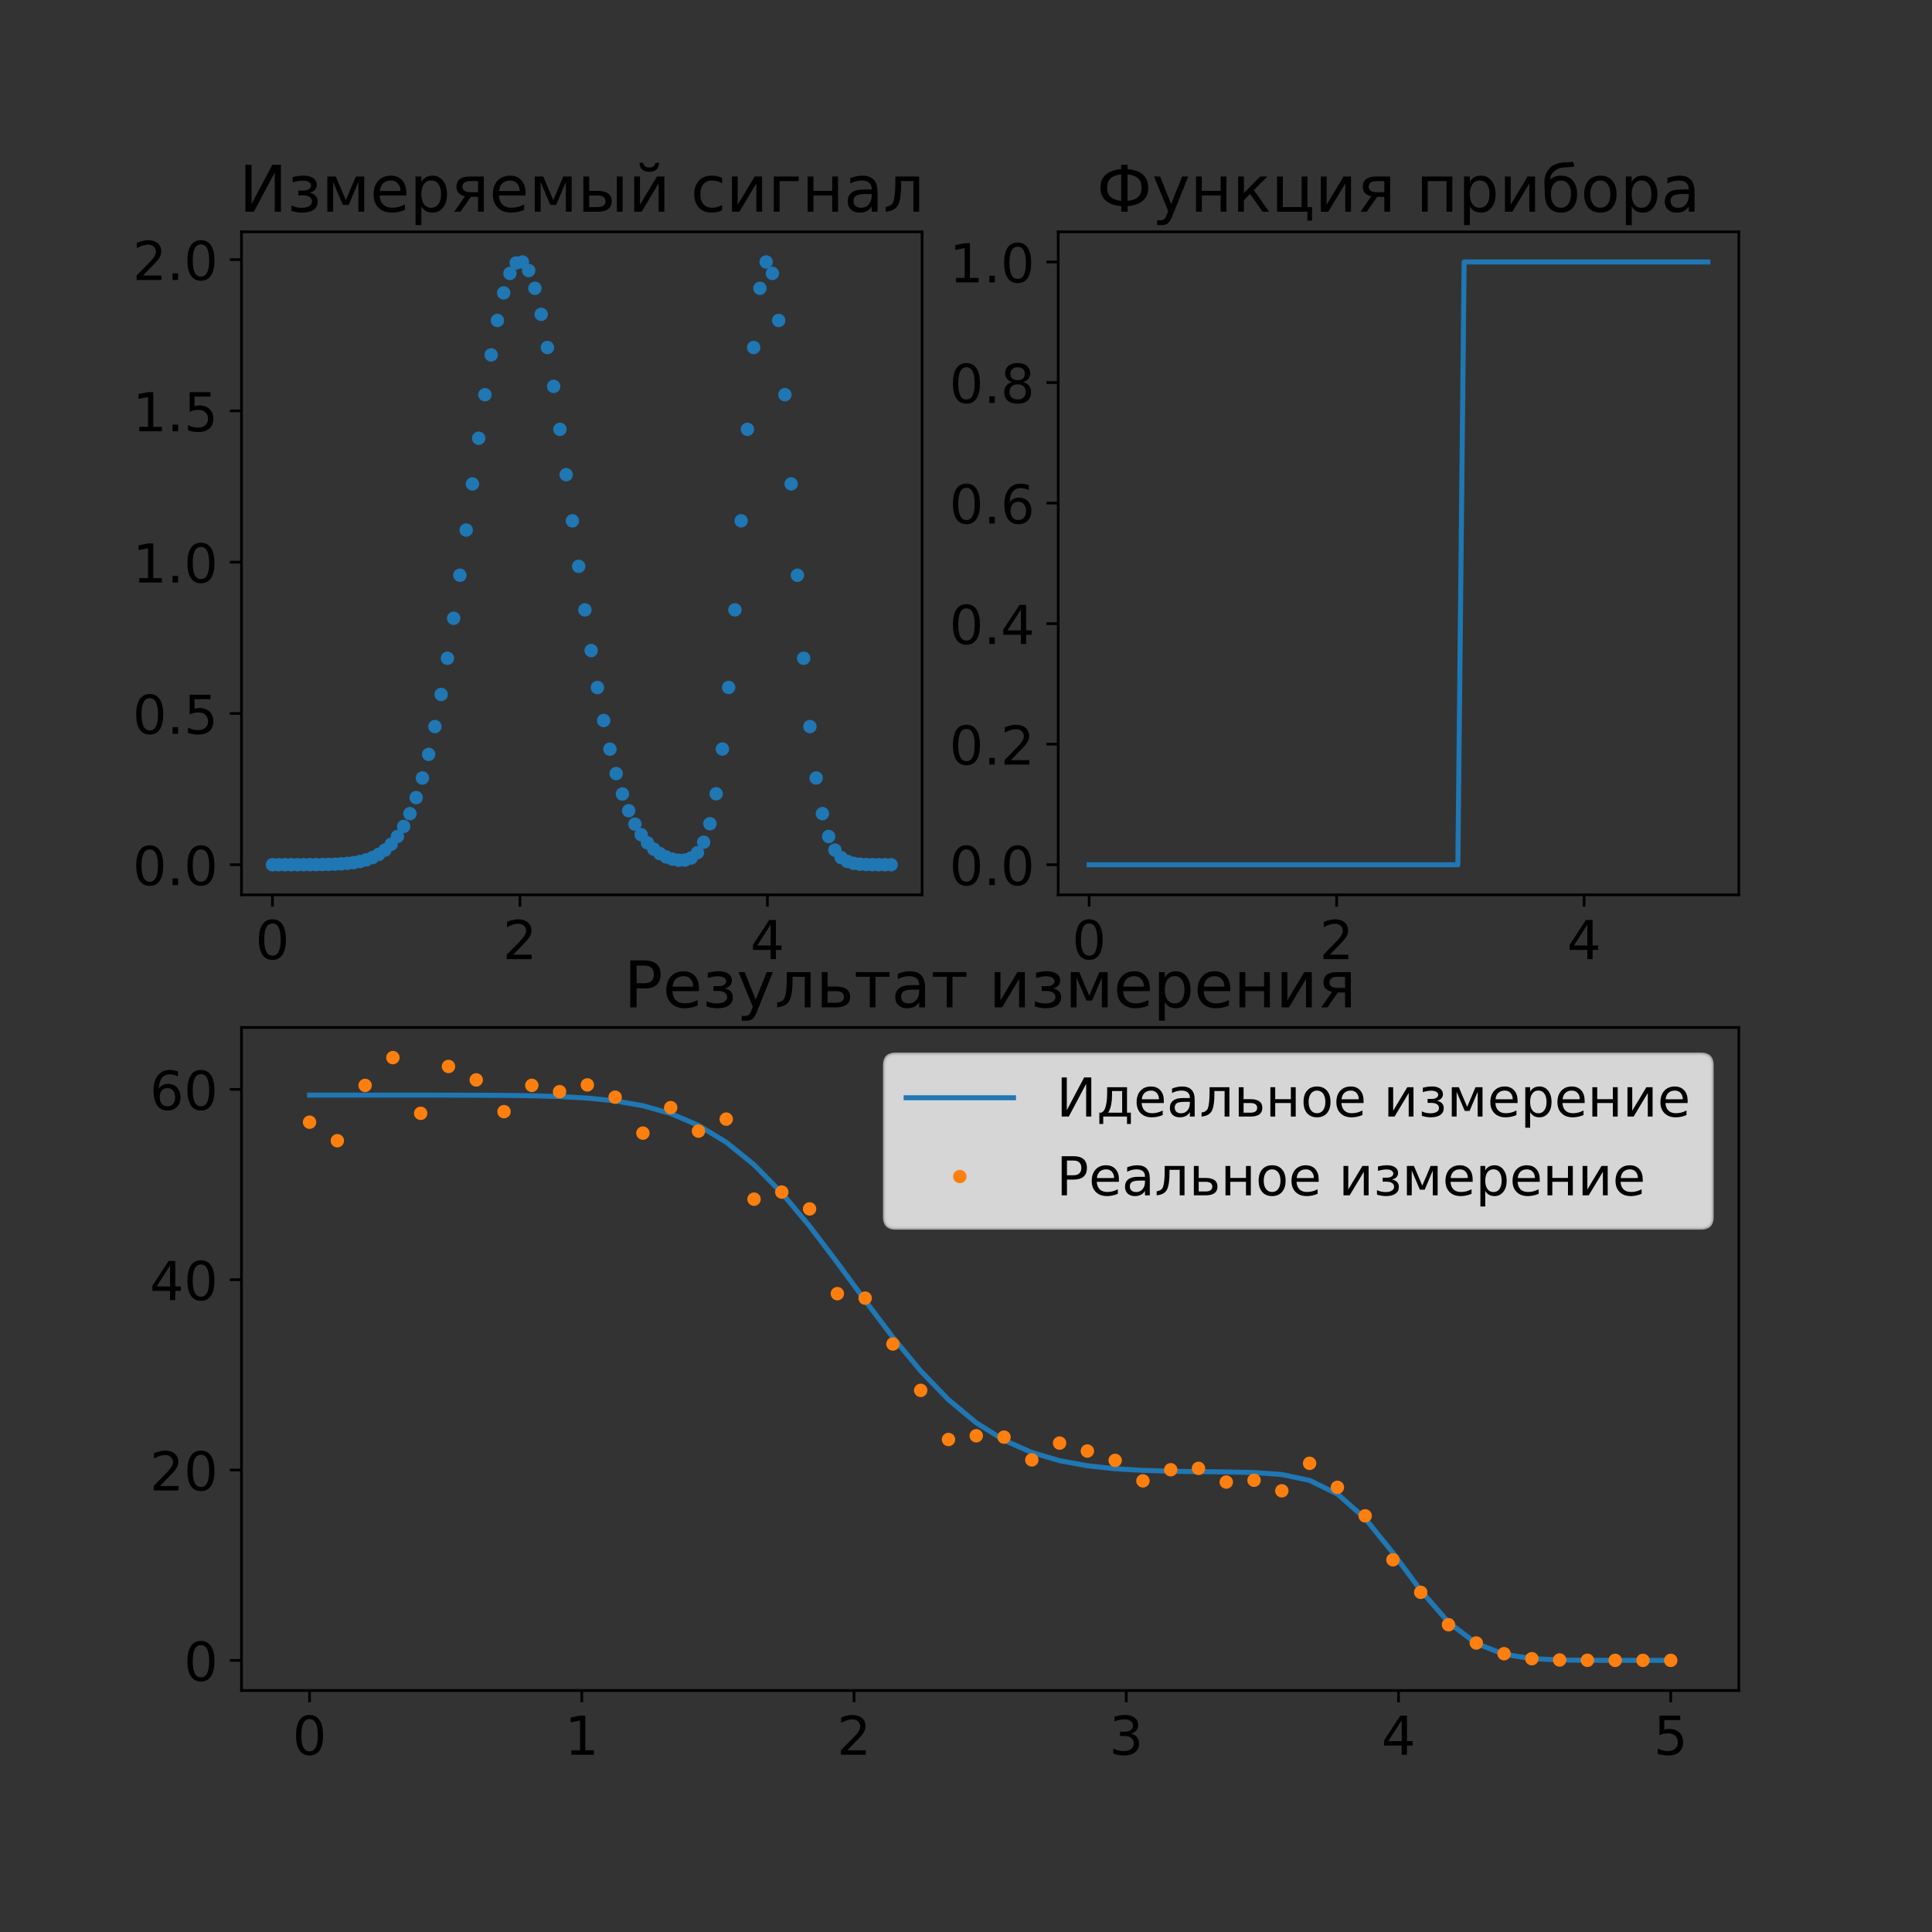 <?xml version="1.0" encoding="utf-8" standalone="no"?>
<!DOCTYPE svg PUBLIC "-//W3C//DTD SVG 1.1//EN"
  "http://www.w3.org/Graphics/SVG/1.1/DTD/svg11.dtd">
<!-- Created with matplotlib (http://matplotlib.org/) -->
<svg height="576pt" version="1.1" viewBox="0 0 576 576" width="576pt" xmlns="http://www.w3.org/2000/svg" xmlns:xlink="http://www.w3.org/1999/xlink">
 <rect x="0" y="0" width="576" height="576" fill="#333333" stroke="none"/>
 <defs>
  <style type="text/css">
*{stroke-linecap:butt;stroke-linejoin:round;}
  </style>
 </defs>
 <g id="figure_1">
  <g id="patch_1">
   <path d="M 0 576 
L 576 576 
L 576 0 
L 0 0 
z
" style="fill:none;"/>
  </g>
  <g id="axes_1">
   <g id="patch_2">
    <path d="M 72 266.793 
L 274.909 266.793 
L 274.909 69.12 
L 72 69.12 
z
" style="fill:none;"/>
   </g>
   <g id="matplotlib.axis_1">
    <g id="xtick_1">
     <g id="line2d_1">
      <defs>
       <path d="M 0 0 
L 0 3.5 
" id="me53bd5549e" style="stroke:#000000;stroke-width:0.8;"/>
      </defs>
      <g>
       <use style="stroke:#000000;stroke-width:0.8;" x="81.223" xlink:href="#me53bd5549e" y="266.793"/>
      </g>
     </g>
     <g id="text_1">
      <!-- 0 -->
      <defs>
       <path d="M 31.781 66.406 
Q 24.172 66.406 20.328 58.906 
Q 16.5 51.422 16.5 36.375 
Q 16.5 21.391 20.328 13.891 
Q 24.172 6.391 31.781 6.391 
Q 39.453 6.391 43.281 13.891 
Q 47.125 21.391 47.125 36.375 
Q 47.125 51.422 43.281 58.906 
Q 39.453 66.406 31.781 66.406 
z
M 31.781 74.219 
Q 44.047 74.219 50.516 64.516 
Q 56.984 54.828 56.984 36.375 
Q 56.984 17.969 50.516 8.266 
Q 44.047 -1.422 31.781 -1.422 
Q 19.531 -1.422 13.062 8.266 
Q 6.594 17.969 6.594 36.375 
Q 6.594 54.828 13.062 64.516 
Q 19.531 74.219 31.781 74.219 
z
" id="DejaVuSans-30"/>
      </defs>
      <g transform="translate(76.133 285.95)scale(0.16 -0.16)">
       <use xlink:href="#DejaVuSans-30"/>
      </g>
     </g>
    </g>
    <g id="xtick_2">
     <g id="line2d_2">
      <g>
       <use style="stroke:#000000;stroke-width:0.8;" x="155.008" xlink:href="#me53bd5549e" y="266.793"/>
      </g>
     </g>
     <g id="text_2">
      <!-- 2 -->
      <defs>
       <path d="M 19.188 8.297 
L 53.609 8.297 
L 53.609 0 
L 7.328 0 
L 7.328 8.297 
Q 12.938 14.109 22.625 23.891 
Q 32.328 33.688 34.812 36.531 
Q 39.547 41.844 41.422 45.531 
Q 43.312 49.219 43.312 52.781 
Q 43.312 58.594 39.234 62.25 
Q 35.156 65.922 28.609 65.922 
Q 23.969 65.922 18.812 64.312 
Q 13.672 62.703 7.812 59.422 
L 7.812 69.391 
Q 13.766 71.781 18.938 73 
Q 24.125 74.219 28.422 74.219 
Q 39.75 74.219 46.484 68.547 
Q 53.219 62.891 53.219 53.422 
Q 53.219 48.922 51.531 44.891 
Q 49.859 40.875 45.406 35.406 
Q 44.188 33.984 37.641 27.219 
Q 31.109 20.453 19.188 8.297 
z
" id="DejaVuSans-32"/>
      </defs>
      <g transform="translate(149.918 285.95)scale(0.16 -0.16)">
       <use xlink:href="#DejaVuSans-32"/>
      </g>
     </g>
    </g>
    <g id="xtick_3">
     <g id="line2d_3">
      <g>
       <use style="stroke:#000000;stroke-width:0.8;" x="228.793" xlink:href="#me53bd5549e" y="266.793"/>
      </g>
     </g>
     <g id="text_3">
      <!-- 4 -->
      <defs>
       <path d="M 37.797 64.312 
L 12.891 25.391 
L 37.797 25.391 
z
M 35.203 72.906 
L 47.609 72.906 
L 47.609 25.391 
L 58.016 25.391 
L 58.016 17.188 
L 47.609 17.188 
L 47.609 0 
L 37.797 0 
L 37.797 17.188 
L 4.891 17.188 
L 4.891 26.703 
z
" id="DejaVuSans-34"/>
      </defs>
      <g transform="translate(223.703 285.95)scale(0.16 -0.16)">
       <use xlink:href="#DejaVuSans-34"/>
      </g>
     </g>
    </g>
   </g>
   <g id="matplotlib.axis_2">
    <g id="ytick_1">
     <g id="line2d_4">
      <defs>
       <path d="M 0 0 
L -3.5 0 
" id="m2387a2455f" style="stroke:#000000;stroke-width:0.8;"/>
      </defs>
      <g>
       <use style="stroke:#000000;stroke-width:0.8;" x="72" xlink:href="#m2387a2455f" y="257.808"/>
      </g>
     </g>
     <g id="text_4">
      <!-- 0.0 -->
      <defs>
       <path d="M 10.688 12.406 
L 21 12.406 
L 21 0 
L 10.688 0 
z
" id="DejaVuSans-2e"/>
      </defs>
      <g transform="translate(39.555 263.887)scale(0.16 -0.16)">
       <use xlink:href="#DejaVuSans-30"/>
       <use x="63.623" xlink:href="#DejaVuSans-2e"/>
       <use x="95.41" xlink:href="#DejaVuSans-30"/>
      </g>
     </g>
    </g>
    <g id="ytick_2">
     <g id="line2d_5">
      <g>
       <use style="stroke:#000000;stroke-width:0.8;" x="72" xlink:href="#m2387a2455f" y="212.706"/>
      </g>
     </g>
     <g id="text_5">
      <!-- 0.5 -->
      <defs>
       <path d="M 10.797 72.906 
L 49.516 72.906 
L 49.516 64.594 
L 19.828 64.594 
L 19.828 46.734 
Q 21.969 47.469 24.109 47.828 
Q 26.266 48.188 28.422 48.188 
Q 40.625 48.188 47.75 41.5 
Q 54.891 34.812 54.891 23.391 
Q 54.891 11.625 47.562 5.094 
Q 40.234 -1.422 26.906 -1.422 
Q 22.312 -1.422 17.547 -0.641 
Q 12.797 0.141 7.719 1.703 
L 7.719 11.625 
Q 12.109 9.234 16.797 8.062 
Q 21.484 6.891 26.703 6.891 
Q 35.156 6.891 40.078 11.328 
Q 45.016 15.766 45.016 23.391 
Q 45.016 31 40.078 35.438 
Q 35.156 39.891 26.703 39.891 
Q 22.75 39.891 18.812 39.016 
Q 14.891 38.141 10.797 36.281 
z
" id="DejaVuSans-35"/>
      </defs>
      <g transform="translate(39.555 218.785)scale(0.16 -0.16)">
       <use xlink:href="#DejaVuSans-30"/>
       <use x="63.623" xlink:href="#DejaVuSans-2e"/>
       <use x="95.41" xlink:href="#DejaVuSans-35"/>
      </g>
     </g>
    </g>
    <g id="ytick_3">
     <g id="line2d_6">
      <g>
       <use style="stroke:#000000;stroke-width:0.8;" x="72" xlink:href="#m2387a2455f" y="167.604"/>
      </g>
     </g>
     <g id="text_6">
      <!-- 1.0 -->
      <defs>
       <path d="M 12.406 8.297 
L 28.516 8.297 
L 28.516 63.922 
L 10.984 60.406 
L 10.984 69.391 
L 28.422 72.906 
L 38.281 72.906 
L 38.281 8.297 
L 54.391 8.297 
L 54.391 0 
L 12.406 0 
z
" id="DejaVuSans-31"/>
      </defs>
      <g transform="translate(39.555 173.683)scale(0.16 -0.16)">
       <use xlink:href="#DejaVuSans-31"/>
       <use x="63.623" xlink:href="#DejaVuSans-2e"/>
       <use x="95.41" xlink:href="#DejaVuSans-30"/>
      </g>
     </g>
    </g>
    <g id="ytick_4">
     <g id="line2d_7">
      <g>
       <use style="stroke:#000000;stroke-width:0.8;" x="72" xlink:href="#m2387a2455f" y="122.502"/>
      </g>
     </g>
     <g id="text_7">
      <!-- 1.5 -->
      <g transform="translate(39.555 128.58)scale(0.16 -0.16)">
       <use xlink:href="#DejaVuSans-31"/>
       <use x="63.623" xlink:href="#DejaVuSans-2e"/>
       <use x="95.41" xlink:href="#DejaVuSans-35"/>
      </g>
     </g>
    </g>
    <g id="ytick_5">
     <g id="line2d_8">
      <g>
       <use style="stroke:#000000;stroke-width:0.8;" x="72" xlink:href="#m2387a2455f" y="77.399"/>
      </g>
     </g>
     <g id="text_8">
      <!-- 2.0 -->
      <g transform="translate(39.555 83.478)scale(0.16 -0.16)">
       <use xlink:href="#DejaVuSans-32"/>
       <use x="63.623" xlink:href="#DejaVuSans-2e"/>
       <use x="95.41" xlink:href="#DejaVuSans-30"/>
      </g>
     </g>
    </g>
   </g>
   <g id="line2d_9">
    <defs>
     <path d="M 0 1.5 
C 0.398 1.5 0.779 1.342 1.061 1.061 
C 1.342 0.779 1.5 0.398 1.5 0 
C 1.5 -0.398 1.342 -0.779 1.061 -1.061 
C 0.779 -1.342 0.398 -1.5 0 -1.5 
C -0.398 -1.5 -0.779 -1.342 -1.061 -1.061 
C -1.342 -0.779 -1.5 -0.398 -1.5 0 
C -1.5 0.398 -1.342 0.779 -1.061 1.061 
C -0.779 1.342 -0.398 1.5 0 1.5 
z
" id="m2bc6d52f25" style="stroke:#1f77b4;"/>
    </defs>
    <g clip-path="url(#pc743cef59b)">
     <use style="fill:#1f77b4;stroke:#1f77b4;" x="81.223" xlink:href="#m2bc6d52f25" y="257.808"/>
     <use style="fill:#1f77b4;stroke:#1f77b4;" x="83.086" xlink:href="#m2bc6d52f25" y="257.807"/>
     <use style="fill:#1f77b4;stroke:#1f77b4;" x="84.95" xlink:href="#m2bc6d52f25" y="257.806"/>
     <use style="fill:#1f77b4;stroke:#1f77b4;" x="86.813" xlink:href="#m2bc6d52f25" y="257.804"/>
     <use style="fill:#1f77b4;stroke:#1f77b4;" x="88.676" xlink:href="#m2bc6d52f25" y="257.801"/>
     <use style="fill:#1f77b4;stroke:#1f77b4;" x="90.539" xlink:href="#m2bc6d52f25" y="257.795"/>
     <use style="fill:#1f77b4;stroke:#1f77b4;" x="92.403" xlink:href="#m2bc6d52f25" y="257.786"/>
     <use style="fill:#1f77b4;stroke:#1f77b4;" x="94.266" xlink:href="#m2bc6d52f25" y="257.771"/>
     <use style="fill:#1f77b4;stroke:#1f77b4;" x="96.129" xlink:href="#m2bc6d52f25" y="257.745"/>
     <use style="fill:#1f77b4;stroke:#1f77b4;" x="97.992" xlink:href="#m2bc6d52f25" y="257.705"/>
     <use style="fill:#1f77b4;stroke:#1f77b4;" x="99.856" xlink:href="#m2bc6d52f25" y="257.642"/>
     <use style="fill:#1f77b4;stroke:#1f77b4;" x="101.719" xlink:href="#m2bc6d52f25" y="257.543"/>
     <use style="fill:#1f77b4;stroke:#1f77b4;" x="103.582" xlink:href="#m2bc6d52f25" y="257.393"/>
     <use style="fill:#1f77b4;stroke:#1f77b4;" x="105.446" xlink:href="#m2bc6d52f25" y="257.169"/>
     <use style="fill:#1f77b4;stroke:#1f77b4;" x="107.309" xlink:href="#m2bc6d52f25" y="256.839"/>
     <use style="fill:#1f77b4;stroke:#1f77b4;" x="109.172" xlink:href="#m2bc6d52f25" y="256.362"/>
     <use style="fill:#1f77b4;stroke:#1f77b4;" x="111.035" xlink:href="#m2bc6d52f25" y="255.685"/>
     <use style="fill:#1f77b4;stroke:#1f77b4;" x="112.899" xlink:href="#m2bc6d52f25" y="254.74"/>
     <use style="fill:#1f77b4;stroke:#1f77b4;" x="114.762" xlink:href="#m2bc6d52f25" y="253.443"/>
     <use style="fill:#1f77b4;stroke:#1f77b4;" x="116.625" xlink:href="#m2bc6d52f25" y="251.698"/>
     <use style="fill:#1f77b4;stroke:#1f77b4;" x="118.488" xlink:href="#m2bc6d52f25" y="249.39"/>
     <use style="fill:#1f77b4;stroke:#1f77b4;" x="120.352" xlink:href="#m2bc6d52f25" y="246.394"/>
     <use style="fill:#1f77b4;stroke:#1f77b4;" x="122.215" xlink:href="#m2bc6d52f25" y="242.576"/>
     <use style="fill:#1f77b4;stroke:#1f77b4;" x="124.078" xlink:href="#m2bc6d52f25" y="237.802"/>
     <use style="fill:#1f77b4;stroke:#1f77b4;" x="125.941" xlink:href="#m2bc6d52f25" y="231.948"/>
     <use style="fill:#1f77b4;stroke:#1f77b4;" x="127.805" xlink:href="#m2bc6d52f25" y="224.909"/>
     <use style="fill:#1f77b4;stroke:#1f77b4;" x="129.668" xlink:href="#m2bc6d52f25" y="216.617"/>
     <use style="fill:#1f77b4;stroke:#1f77b4;" x="131.531" xlink:href="#m2bc6d52f25" y="207.05"/>
     <use style="fill:#1f77b4;stroke:#1f77b4;" x="133.394" xlink:href="#m2bc6d52f25" y="196.25"/>
     <use style="fill:#1f77b4;stroke:#1f77b4;" x="135.258" xlink:href="#m2bc6d52f25" y="184.334"/>
     <use style="fill:#1f77b4;stroke:#1f77b4;" x="137.121" xlink:href="#m2bc6d52f25" y="171.497"/>
     <use style="fill:#1f77b4;stroke:#1f77b4;" x="138.984" xlink:href="#m2bc6d52f25" y="158.022"/>
     <use style="fill:#1f77b4;stroke:#1f77b4;" x="140.847" xlink:href="#m2bc6d52f25" y="144.267"/>
     <use style="fill:#1f77b4;stroke:#1f77b4;" x="142.711" xlink:href="#m2bc6d52f25" y="130.66"/>
     <use style="fill:#1f77b4;stroke:#1f77b4;" x="144.574" xlink:href="#m2bc6d52f25" y="117.674"/>
     <use style="fill:#1f77b4;stroke:#1f77b4;" x="146.437" xlink:href="#m2bc6d52f25" y="105.804"/>
     <use style="fill:#1f77b4;stroke:#1f77b4;" x="148.301" xlink:href="#m2bc6d52f25" y="95.537"/>
     <use style="fill:#1f77b4;stroke:#1f77b4;" x="150.164" xlink:href="#m2bc6d52f25" y="87.316"/>
     <use style="fill:#1f77b4;stroke:#1f77b4;" x="152.027" xlink:href="#m2bc6d52f25" y="81.511"/>
     <use style="fill:#1f77b4;stroke:#1f77b4;" x="153.89" xlink:href="#m2bc6d52f25" y="78.392"/>
     <use style="fill:#1f77b4;stroke:#1f77b4;" x="155.754" xlink:href="#m2bc6d52f25" y="78.106"/>
     <use style="fill:#1f77b4;stroke:#1f77b4;" x="157.617" xlink:href="#m2bc6d52f25" y="80.666"/>
     <use style="fill:#1f77b4;stroke:#1f77b4;" x="159.48" xlink:href="#m2bc6d52f25" y="85.951"/>
     <use style="fill:#1f77b4;stroke:#1f77b4;" x="161.343" xlink:href="#m2bc6d52f25" y="93.716"/>
     <use style="fill:#1f77b4;stroke:#1f77b4;" x="163.207" xlink:href="#m2bc6d52f25" y="103.607"/>
     <use style="fill:#1f77b4;stroke:#1f77b4;" x="165.07" xlink:href="#m2bc6d52f25" y="115.195"/>
     <use style="fill:#1f77b4;stroke:#1f77b4;" x="166.933" xlink:href="#m2bc6d52f25" y="127.997"/>
     <use style="fill:#1f77b4;stroke:#1f77b4;" x="168.796" xlink:href="#m2bc6d52f25" y="141.519"/>
     <use style="fill:#1f77b4;stroke:#1f77b4;" x="170.66" xlink:href="#m2bc6d52f25" y="155.28"/>
     <use style="fill:#1f77b4;stroke:#1f77b4;" x="172.523" xlink:href="#m2bc6d52f25" y="168.843"/>
     <use style="fill:#1f77b4;stroke:#1f77b4;" x="174.386" xlink:href="#m2bc6d52f25" y="181.832"/>
     <use style="fill:#1f77b4;stroke:#1f77b4;" x="176.249" xlink:href="#m2bc6d52f25" y="193.951"/>
     <use style="fill:#1f77b4;stroke:#1f77b4;" x="178.113" xlink:href="#m2bc6d52f25" y="204.986"/>
     <use style="fill:#1f77b4;stroke:#1f77b4;" x="179.976" xlink:href="#m2bc6d52f25" y="214.805"/>
     <use style="fill:#1f77b4;stroke:#1f77b4;" x="181.839" xlink:href="#m2bc6d52f25" y="223.352"/>
     <use style="fill:#1f77b4;stroke:#1f77b4;" x="183.702" xlink:href="#m2bc6d52f25" y="230.637"/>
     <use style="fill:#1f77b4;stroke:#1f77b4;" x="185.566" xlink:href="#m2bc6d52f25" y="236.721"/>
     <use style="fill:#1f77b4;stroke:#1f77b4;" x="187.429" xlink:href="#m2bc6d52f25" y="241.701"/>
     <use style="fill:#1f77b4;stroke:#1f77b4;" x="189.292" xlink:href="#m2bc6d52f25" y="245.7"/>
     <use style="fill:#1f77b4;stroke:#1f77b4;" x="191.156" xlink:href="#m2bc6d52f25" y="248.85"/>
     <use style="fill:#1f77b4;stroke:#1f77b4;" x="193.019" xlink:href="#m2bc6d52f25" y="251.284"/>
     <use style="fill:#1f77b4;stroke:#1f77b4;" x="194.882" xlink:href="#m2bc6d52f25" y="253.129"/>
     <use style="fill:#1f77b4;stroke:#1f77b4;" x="196.745" xlink:href="#m2bc6d52f25" y="254.497"/>
     <use style="fill:#1f77b4;stroke:#1f77b4;" x="198.609" xlink:href="#m2bc6d52f25" y="255.478"/>
     <use style="fill:#1f77b4;stroke:#1f77b4;" x="200.472" xlink:href="#m2bc6d52f25" y="256.131"/>
     <use style="fill:#1f77b4;stroke:#1f77b4;" x="202.335" xlink:href="#m2bc6d52f25" y="256.467"/>
     <use style="fill:#1f77b4;stroke:#1f77b4;" x="204.198" xlink:href="#m2bc6d52f25" y="256.417"/>
     <use style="fill:#1f77b4;stroke:#1f77b4;" x="206.062" xlink:href="#m2bc6d52f25" y="255.792"/>
     <use style="fill:#1f77b4;stroke:#1f77b4;" x="207.925" xlink:href="#m2bc6d52f25" y="254.221"/>
     <use style="fill:#1f77b4;stroke:#1f77b4;" x="209.788" xlink:href="#m2bc6d52f25" y="251.102"/>
     <use style="fill:#1f77b4;stroke:#1f77b4;" x="211.651" xlink:href="#m2bc6d52f25" y="245.586"/>
     <use style="fill:#1f77b4;stroke:#1f77b4;" x="213.515" xlink:href="#m2bc6d52f25" y="236.652"/>
     <use style="fill:#1f77b4;stroke:#1f77b4;" x="215.378" xlink:href="#m2bc6d52f25" y="223.31"/>
     <use style="fill:#1f77b4;stroke:#1f77b4;" x="217.241" xlink:href="#m2bc6d52f25" y="204.961"/>
     <use style="fill:#1f77b4;stroke:#1f77b4;" x="219.104" xlink:href="#m2bc6d52f25" y="181.818"/>
     <use style="fill:#1f77b4;stroke:#1f77b4;" x="220.968" xlink:href="#m2bc6d52f25" y="155.272"/>
     <use style="fill:#1f77b4;stroke:#1f77b4;" x="222.831" xlink:href="#m2bc6d52f25" y="127.993"/>
     <use style="fill:#1f77b4;stroke:#1f77b4;" x="224.694" xlink:href="#m2bc6d52f25" y="103.605"/>
     <use style="fill:#1f77b4;stroke:#1f77b4;" x="226.557" xlink:href="#m2bc6d52f25" y="85.95"/>
     <use style="fill:#1f77b4;stroke:#1f77b4;" x="228.421" xlink:href="#m2bc6d52f25" y="78.105"/>
     <use style="fill:#1f77b4;stroke:#1f77b4;" x="230.284" xlink:href="#m2bc6d52f25" y="81.511"/>
     <use style="fill:#1f77b4;stroke:#1f77b4;" x="232.147" xlink:href="#m2bc6d52f25" y="95.536"/>
     <use style="fill:#1f77b4;stroke:#1f77b4;" x="234.011" xlink:href="#m2bc6d52f25" y="117.674"/>
     <use style="fill:#1f77b4;stroke:#1f77b4;" x="235.874" xlink:href="#m2bc6d52f25" y="144.267"/>
     <use style="fill:#1f77b4;stroke:#1f77b4;" x="237.737" xlink:href="#m2bc6d52f25" y="171.497"/>
     <use style="fill:#1f77b4;stroke:#1f77b4;" x="239.6" xlink:href="#m2bc6d52f25" y="196.25"/>
     <use style="fill:#1f77b4;stroke:#1f77b4;" x="241.464" xlink:href="#m2bc6d52f25" y="216.617"/>
     <use style="fill:#1f77b4;stroke:#1f77b4;" x="243.327" xlink:href="#m2bc6d52f25" y="231.948"/>
     <use style="fill:#1f77b4;stroke:#1f77b4;" x="245.19" xlink:href="#m2bc6d52f25" y="242.576"/>
     <use style="fill:#1f77b4;stroke:#1f77b4;" x="247.053" xlink:href="#m2bc6d52f25" y="249.39"/>
     <use style="fill:#1f77b4;stroke:#1f77b4;" x="248.917" xlink:href="#m2bc6d52f25" y="253.443"/>
     <use style="fill:#1f77b4;stroke:#1f77b4;" x="250.78" xlink:href="#m2bc6d52f25" y="255.685"/>
     <use style="fill:#1f77b4;stroke:#1f77b4;" x="252.643" xlink:href="#m2bc6d52f25" y="256.839"/>
     <use style="fill:#1f77b4;stroke:#1f77b4;" x="254.506" xlink:href="#m2bc6d52f25" y="257.393"/>
     <use style="fill:#1f77b4;stroke:#1f77b4;" x="256.37" xlink:href="#m2bc6d52f25" y="257.642"/>
     <use style="fill:#1f77b4;stroke:#1f77b4;" x="258.233" xlink:href="#m2bc6d52f25" y="257.745"/>
     <use style="fill:#1f77b4;stroke:#1f77b4;" x="260.096" xlink:href="#m2bc6d52f25" y="257.786"/>
     <use style="fill:#1f77b4;stroke:#1f77b4;" x="261.959" xlink:href="#m2bc6d52f25" y="257.801"/>
     <use style="fill:#1f77b4;stroke:#1f77b4;" x="263.823" xlink:href="#m2bc6d52f25" y="257.806"/>
     <use style="fill:#1f77b4;stroke:#1f77b4;" x="265.686" xlink:href="#m2bc6d52f25" y="257.808"/>
    </g>
   </g>
   <g id="patch_3">
    <path d="M 72 266.793 
L 72 69.12 
" style="fill:none;stroke:#000000;stroke-linecap:square;stroke-linejoin:miter;stroke-width:0.8;"/>
   </g>
   <g id="patch_4">
    <path d="M 274.909 266.793 
L 274.909 69.12 
" style="fill:none;stroke:#000000;stroke-linecap:square;stroke-linejoin:miter;stroke-width:0.8;"/>
   </g>
   <g id="patch_5">
    <path d="M 72 266.793 
L 274.909 266.793 
" style="fill:none;stroke:#000000;stroke-linecap:square;stroke-linejoin:miter;stroke-width:0.8;"/>
   </g>
   <g id="patch_6">
    <path d="M 72 69.12 
L 274.909 69.12 
" style="fill:none;stroke:#000000;stroke-linecap:square;stroke-linejoin:miter;stroke-width:0.8;"/>
   </g>
   <g id="text_9">
    <!-- Измеряемый сигнал -->
    <defs>
     <path d="M 64.984 72.906 
L 64.984 0 
L 55.422 0 
L 55.422 60.984 
L 23.094 0 
L 9.812 0 
L 9.812 72.906 
L 19.391 72.906 
L 19.391 11.922 
L 51.703 72.906 
z
" id="DejaVuSans-418"/>
     <path d="M 34.469 29.5 
Q 40.531 28.328 43.891 24.75 
Q 47.266 21.188 47.266 15.922 
Q 47.266 7.469 40.969 3.016 
Q 34.672 -1.422 23.047 -1.422 
Q 19.141 -1.422 15.016 -0.734 
Q 10.891 -0.047 6.5 1.312 
L 6.5 9.672 
Q 9.969 7.859 14.109 6.953 
Q 18.266 6.062 22.797 6.062 
Q 30.172 6.062 34.297 8.797 
Q 38.422 11.531 38.422 15.922 
Q 38.422 20.219 34.766 22.828 
Q 31.109 25.438 24.422 25.438 
L 17.188 25.438 
L 17.188 32.859 
L 24.75 32.859 
Q 30.422 32.859 33.719 35.031 
Q 37.016 37.203 37.016 40.625 
Q 37.016 43.75 33.609 46 
Q 30.219 48.25 24.422 48.25 
Q 20.953 48.25 17.016 47.609 
Q 13.094 46.969 8.344 45.562 
L 8.344 53.719 
Q 13.141 54.891 17.281 55.469 
Q 21.438 56.062 25.141 56.062 
Q 34.719 56.062 40.25 52.219 
Q 45.797 48.391 45.797 41.5 
Q 45.797 36.969 42.859 33.812 
Q 39.938 30.672 34.469 29.5 
z
" id="DejaVuSans-437"/>
     <path d="M 9.078 54.688 
L 22.219 54.688 
L 37.75 18.062 
L 53.328 54.688 
L 66.359 54.688 
L 66.359 0 
L 57.328 0 
L 57.328 46.094 
L 42.234 10.5 
L 33.25 10.5 
L 18.109 46.094 
L 18.109 0 
L 9.078 0 
z
" id="DejaVuSans-43c"/>
     <path d="M 56.203 29.594 
L 56.203 25.203 
L 14.891 25.203 
Q 15.484 15.922 20.484 11.062 
Q 25.484 6.203 34.422 6.203 
Q 39.594 6.203 44.453 7.469 
Q 49.312 8.734 54.109 11.281 
L 54.109 2.781 
Q 49.266 0.734 44.188 -0.344 
Q 39.109 -1.422 33.891 -1.422 
Q 20.797 -1.422 13.156 6.188 
Q 5.516 13.812 5.516 26.812 
Q 5.516 40.234 12.766 48.109 
Q 20.016 56 32.328 56 
Q 43.359 56 49.781 48.891 
Q 56.203 41.797 56.203 29.594 
z
M 47.219 32.234 
Q 47.125 39.594 43.094 43.984 
Q 39.062 48.391 32.422 48.391 
Q 24.906 48.391 20.391 44.141 
Q 15.875 39.891 15.188 32.172 
z
" id="DejaVuSans-435"/>
     <path d="M 18.109 8.203 
L 18.109 -20.797 
L 9.078 -20.797 
L 9.078 54.688 
L 18.109 54.688 
L 18.109 46.391 
Q 20.953 51.266 25.266 53.625 
Q 29.594 56 35.594 56 
Q 45.562 56 51.781 48.094 
Q 58.016 40.188 58.016 27.297 
Q 58.016 14.406 51.781 6.484 
Q 45.562 -1.422 35.594 -1.422 
Q 29.594 -1.422 25.266 0.953 
Q 20.953 3.328 18.109 8.203 
z
M 48.688 27.297 
Q 48.688 37.203 44.609 42.844 
Q 40.531 48.484 33.406 48.484 
Q 26.266 48.484 22.188 42.844 
Q 18.109 37.203 18.109 27.297 
Q 18.109 17.391 22.188 11.75 
Q 26.266 6.109 33.406 6.109 
Q 40.531 6.109 44.609 11.75 
Q 48.688 17.391 48.688 27.297 
z
" id="DejaVuSans-440"/>
     <path d="M 18.453 38.922 
Q 18.453 34.859 21.578 32.562 
Q 24.703 30.281 30.516 30.281 
L 42.625 30.281 
L 42.625 47.516 
L 30.516 47.516 
Q 24.703 47.516 21.578 45.266 
Q 18.453 43.016 18.453 38.922 
z
M 5.672 0 
L 22.359 23.969 
Q 16.703 25.25 12.938 28.594 
Q 9.188 31.938 9.188 38.922 
Q 9.188 46.828 14.422 50.75 
Q 19.672 54.688 30.281 54.688 
L 51.656 54.688 
L 51.656 0 
L 42.625 0 
L 42.625 23.094 
L 31.453 23.094 
L 15.328 0 
z
" id="DejaVuSans-44f"/>
     <path d="M 61.078 54.688 
L 70.062 54.688 
L 70.062 0 
L 61.078 0 
z
M 65.578 56 
z
M 43.453 16.219 
Q 43.453 20.609 40.25 22.906 
Q 37.062 25.203 30.906 25.203 
L 18.109 25.203 
L 18.109 7.172 
L 30.906 7.172 
Q 37.062 7.172 40.25 9.484 
Q 43.453 11.812 43.453 16.219 
z
M 9.078 54.688 
L 18.109 54.688 
L 18.109 32.375 
L 31.297 32.375 
Q 41.75 32.375 47.391 28.391 
Q 53.031 24.422 53.031 16.219 
Q 53.031 8.016 47.391 4 
Q 41.75 0 31.297 0 
L 9.078 0 
z
" id="DejaVuSans-44b"/>
     <path d="M 55.906 54.688 
L 55.906 0 
L 46.969 0 
L 46.969 43.891 
L 20.609 0 
L 9.078 0 
L 9.078 54.688 
L 18.016 54.688 
L 18.016 10.891 
L 44.344 54.688 
z
M 17.234 75.969 
L 23 75.969 
Q 23.531 72.312 25.891 70.469 
Q 28.266 68.641 32.516 68.641 
Q 36.719 68.641 39.062 70.453 
Q 41.406 72.266 42.047 75.969 
L 47.797 75.969 
Q 47.312 68.984 43.453 65.469 
Q 39.594 61.953 32.516 61.953 
Q 25.438 61.953 21.578 65.469 
Q 17.719 68.984 17.234 75.969 
z
" id="DejaVuSans-439"/>
     <path id="DejaVuSans-20"/>
     <path d="M 48.781 52.594 
L 48.781 44.188 
Q 44.969 46.297 41.141 47.344 
Q 37.312 48.391 33.406 48.391 
Q 24.656 48.391 19.812 42.844 
Q 14.984 37.312 14.984 27.297 
Q 14.984 17.281 19.812 11.734 
Q 24.656 6.203 33.406 6.203 
Q 37.312 6.203 41.141 7.25 
Q 44.969 8.297 48.781 10.406 
L 48.781 2.094 
Q 45.016 0.344 40.984 -0.531 
Q 36.969 -1.422 32.422 -1.422 
Q 20.062 -1.422 12.781 6.344 
Q 5.516 14.109 5.516 27.297 
Q 5.516 40.672 12.859 48.328 
Q 20.219 56 33.016 56 
Q 37.156 56 41.109 55.141 
Q 45.062 54.297 48.781 52.594 
z
" id="DejaVuSans-441"/>
     <path d="M 55.906 54.688 
L 55.906 0 
L 46.969 0 
L 46.969 43.891 
L 20.609 0 
L 9.078 0 
L 9.078 54.688 
L 18.016 54.688 
L 18.016 10.891 
L 44.344 54.688 
z
" id="DejaVuSans-438"/>
     <path d="M 9.078 0 
L 9.078 54.688 
L 47.656 54.688 
L 47.656 47.516 
L 18.109 47.516 
L 18.109 0 
z
" id="DejaVuSans-433"/>
     <path d="M 9.078 54.688 
L 18.109 54.688 
L 18.109 32.375 
L 47.266 32.375 
L 47.266 54.688 
L 56.297 54.688 
L 56.297 0 
L 47.266 0 
L 47.266 25.203 
L 18.109 25.203 
L 18.109 0 
L 9.078 0 
z
" id="DejaVuSans-43d"/>
     <path d="M 34.281 27.484 
Q 23.391 27.484 19.188 25 
Q 14.984 22.516 14.984 16.5 
Q 14.984 11.719 18.141 8.906 
Q 21.297 6.109 26.703 6.109 
Q 34.188 6.109 38.703 11.406 
Q 43.219 16.703 43.219 25.484 
L 43.219 27.484 
z
M 52.203 31.203 
L 52.203 0 
L 43.219 0 
L 43.219 8.297 
Q 40.141 3.328 35.547 0.953 
Q 30.953 -1.422 24.312 -1.422 
Q 15.922 -1.422 10.953 3.297 
Q 6 8.016 6 15.922 
Q 6 25.141 12.172 29.828 
Q 18.359 34.516 30.609 34.516 
L 43.219 34.516 
L 43.219 35.406 
Q 43.219 41.609 39.141 45 
Q 35.062 48.391 27.688 48.391 
Q 23 48.391 18.547 47.266 
Q 14.109 46.141 10.016 43.891 
L 10.016 52.203 
Q 14.938 54.109 19.578 55.047 
Q 24.219 56 28.609 56 
Q 40.484 56 46.344 49.844 
Q 52.203 43.703 52.203 31.203 
z
" id="DejaVuSans-430"/>
     <path d="M 3.719 0 
L 3.719 7.469 
Q 12.594 8.844 15.328 14.984 
Q 18.656 23.641 18.656 45.75 
L 18.656 54.688 
L 55.609 54.688 
L 55.609 0 
L 46.625 0 
L 46.625 47.516 
L 27.641 47.516 
L 27.641 42.094 
Q 27.641 21 23.344 11.531 
Q 18.75 1.422 3.719 0 
z
" id="DejaVuSans-43b"/>
    </defs>
    <g transform="translate(71.275 63.12)scale(0.192 -0.192)">
     <use xlink:href="#DejaVuSans-418"/>
     <use x="74.805" xlink:href="#DejaVuSans-437"/>
     <use x="127.979" xlink:href="#DejaVuSans-43c"/>
     <use x="203.418" xlink:href="#DejaVuSans-435"/>
     <use x="264.941" xlink:href="#DejaVuSans-440"/>
     <use x="328.418" xlink:href="#DejaVuSans-44f"/>
     <use x="388.574" xlink:href="#DejaVuSans-435"/>
     <use x="450.098" xlink:href="#DejaVuSans-43c"/>
     <use x="525.537" xlink:href="#DejaVuSans-44b"/>
     <use x="604.492" xlink:href="#DejaVuSans-439"/>
     <use x="669.482" xlink:href="#DejaVuSans-20"/>
     <use x="701.27" xlink:href="#DejaVuSans-441"/>
     <use x="756.25" xlink:href="#DejaVuSans-438"/>
     <use x="821.24" xlink:href="#DejaVuSans-433"/>
     <use x="873.779" xlink:href="#DejaVuSans-43d"/>
     <use x="939.16" xlink:href="#DejaVuSans-430"/>
     <use x="1000.439" xlink:href="#DejaVuSans-43b"/>
    </g>
   </g>
  </g>
  <g id="axes_2">
   <g id="patch_7">
    <path d="M 315.491 266.793 
L 518.4 266.793 
L 518.4 69.12 
L 315.491 69.12 
z
" style="fill:none;"/>
   </g>
   <g id="matplotlib.axis_3">
    <g id="xtick_4">
     <g id="line2d_10">
      <g>
       <use style="stroke:#000000;stroke-width:0.8;" x="324.714" xlink:href="#me53bd5549e" y="266.793"/>
      </g>
     </g>
     <g id="text_10">
      <!-- 0 -->
      <g transform="translate(319.624 285.95)scale(0.16 -0.16)">
       <use xlink:href="#DejaVuSans-30"/>
      </g>
     </g>
    </g>
    <g id="xtick_5">
     <g id="line2d_11">
      <g>
       <use style="stroke:#000000;stroke-width:0.8;" x="398.499" xlink:href="#me53bd5549e" y="266.793"/>
      </g>
     </g>
     <g id="text_11">
      <!-- 2 -->
      <g transform="translate(393.409 285.95)scale(0.16 -0.16)">
       <use xlink:href="#DejaVuSans-32"/>
      </g>
     </g>
    </g>
    <g id="xtick_6">
     <g id="line2d_12">
      <g>
       <use style="stroke:#000000;stroke-width:0.8;" x="472.284" xlink:href="#me53bd5549e" y="266.793"/>
      </g>
     </g>
     <g id="text_12">
      <!-- 4 -->
      <g transform="translate(467.194 285.95)scale(0.16 -0.16)">
       <use xlink:href="#DejaVuSans-34"/>
      </g>
     </g>
    </g>
   </g>
   <g id="matplotlib.axis_4">
    <g id="ytick_6">
     <g id="line2d_13">
      <g>
       <use style="stroke:#000000;stroke-width:0.8;" x="315.491" xlink:href="#m2387a2455f" y="257.808"/>
      </g>
     </g>
     <g id="text_13">
      <!-- 0.0 -->
      <g transform="translate(283.046 263.886)scale(0.16 -0.16)">
       <use xlink:href="#DejaVuSans-30"/>
       <use x="63.623" xlink:href="#DejaVuSans-2e"/>
       <use x="95.41" xlink:href="#DejaVuSans-30"/>
      </g>
     </g>
    </g>
    <g id="ytick_7">
     <g id="line2d_14">
      <g>
       <use style="stroke:#000000;stroke-width:0.8;" x="315.491" xlink:href="#m2387a2455f" y="221.867"/>
      </g>
     </g>
     <g id="text_14">
      <!-- 0.2 -->
      <g transform="translate(283.046 227.946)scale(0.16 -0.16)">
       <use xlink:href="#DejaVuSans-30"/>
       <use x="63.623" xlink:href="#DejaVuSans-2e"/>
       <use x="95.41" xlink:href="#DejaVuSans-32"/>
      </g>
     </g>
    </g>
    <g id="ytick_8">
     <g id="line2d_15">
      <g>
       <use style="stroke:#000000;stroke-width:0.8;" x="315.491" xlink:href="#m2387a2455f" y="185.927"/>
      </g>
     </g>
     <g id="text_15">
      <!-- 0.4 -->
      <g transform="translate(283.046 192.005)scale(0.16 -0.16)">
       <use xlink:href="#DejaVuSans-30"/>
       <use x="63.623" xlink:href="#DejaVuSans-2e"/>
       <use x="95.41" xlink:href="#DejaVuSans-34"/>
      </g>
     </g>
    </g>
    <g id="ytick_9">
     <g id="line2d_16">
      <g>
       <use style="stroke:#000000;stroke-width:0.8;" x="315.491" xlink:href="#m2387a2455f" y="149.986"/>
      </g>
     </g>
     <g id="text_16">
      <!-- 0.6 -->
      <defs>
       <path d="M 33.016 40.375 
Q 26.375 40.375 22.484 35.828 
Q 18.609 31.297 18.609 23.391 
Q 18.609 15.531 22.484 10.953 
Q 26.375 6.391 33.016 6.391 
Q 39.656 6.391 43.531 10.953 
Q 47.406 15.531 47.406 23.391 
Q 47.406 31.297 43.531 35.828 
Q 39.656 40.375 33.016 40.375 
z
M 52.594 71.297 
L 52.594 62.312 
Q 48.875 64.062 45.094 64.984 
Q 41.312 65.922 37.594 65.922 
Q 27.828 65.922 22.672 59.328 
Q 17.531 52.734 16.797 39.406 
Q 19.672 43.656 24.016 45.922 
Q 28.375 48.188 33.594 48.188 
Q 44.578 48.188 50.953 41.516 
Q 57.328 34.859 57.328 23.391 
Q 57.328 12.156 50.688 5.359 
Q 44.047 -1.422 33.016 -1.422 
Q 20.359 -1.422 13.672 8.266 
Q 6.984 17.969 6.984 36.375 
Q 6.984 53.656 15.188 63.938 
Q 23.391 74.219 37.203 74.219 
Q 40.922 74.219 44.703 73.484 
Q 48.484 72.75 52.594 71.297 
z
" id="DejaVuSans-36"/>
      </defs>
      <g transform="translate(283.046 156.065)scale(0.16 -0.16)">
       <use xlink:href="#DejaVuSans-30"/>
       <use x="63.623" xlink:href="#DejaVuSans-2e"/>
       <use x="95.41" xlink:href="#DejaVuSans-36"/>
      </g>
     </g>
    </g>
    <g id="ytick_10">
     <g id="line2d_17">
      <g>
       <use style="stroke:#000000;stroke-width:0.8;" x="315.491" xlink:href="#m2387a2455f" y="114.046"/>
      </g>
     </g>
     <g id="text_17">
      <!-- 0.8 -->
      <defs>
       <path d="M 31.781 34.625 
Q 24.75 34.625 20.719 30.859 
Q 16.703 27.094 16.703 20.516 
Q 16.703 13.922 20.719 10.156 
Q 24.75 6.391 31.781 6.391 
Q 38.812 6.391 42.859 10.172 
Q 46.922 13.969 46.922 20.516 
Q 46.922 27.094 42.891 30.859 
Q 38.875 34.625 31.781 34.625 
z
M 21.922 38.812 
Q 15.578 40.375 12.031 44.719 
Q 8.5 49.078 8.5 55.328 
Q 8.5 64.062 14.719 69.141 
Q 20.953 74.219 31.781 74.219 
Q 42.672 74.219 48.875 69.141 
Q 55.078 64.062 55.078 55.328 
Q 55.078 49.078 51.531 44.719 
Q 48 40.375 41.703 38.812 
Q 48.828 37.156 52.797 32.312 
Q 56.781 27.484 56.781 20.516 
Q 56.781 9.906 50.312 4.234 
Q 43.844 -1.422 31.781 -1.422 
Q 19.734 -1.422 13.25 4.234 
Q 6.781 9.906 6.781 20.516 
Q 6.781 27.484 10.781 32.312 
Q 14.797 37.156 21.922 38.812 
z
M 18.312 54.391 
Q 18.312 48.734 21.844 45.562 
Q 25.391 42.391 31.781 42.391 
Q 38.141 42.391 41.719 45.562 
Q 45.312 48.734 45.312 54.391 
Q 45.312 60.062 41.719 63.234 
Q 38.141 66.406 31.781 66.406 
Q 25.391 66.406 21.844 63.234 
Q 18.312 60.062 18.312 54.391 
z
" id="DejaVuSans-38"/>
      </defs>
      <g transform="translate(283.046 120.124)scale(0.16 -0.16)">
       <use xlink:href="#DejaVuSans-30"/>
       <use x="63.623" xlink:href="#DejaVuSans-2e"/>
       <use x="95.41" xlink:href="#DejaVuSans-38"/>
      </g>
     </g>
    </g>
    <g id="ytick_11">
     <g id="line2d_18">
      <g>
       <use style="stroke:#000000;stroke-width:0.8;" x="315.491" xlink:href="#m2387a2455f" y="78.105"/>
      </g>
     </g>
     <g id="text_18">
      <!-- 1.0 -->
      <g transform="translate(283.046 84.184)scale(0.16 -0.16)">
       <use xlink:href="#DejaVuSans-31"/>
       <use x="63.623" xlink:href="#DejaVuSans-2e"/>
       <use x="95.41" xlink:href="#DejaVuSans-30"/>
      </g>
     </g>
    </g>
   </g>
   <g id="line2d_19">
    <path clip-path="url(#p4ae5abc480)" d="M 324.714 257.808 
L 326.577 257.808 
L 328.441 257.808 
L 330.304 257.808 
L 332.167 257.808 
L 334.03 257.808 
L 335.894 257.808 
L 337.757 257.808 
L 339.62 257.808 
L 341.483 257.808 
L 343.347 257.808 
L 345.21 257.808 
L 347.073 257.808 
L 348.936 257.808 
L 350.8 257.808 
L 352.663 257.808 
L 354.526 257.808 
L 356.389 257.808 
L 358.253 257.808 
L 360.116 257.808 
L 361.979 257.808 
L 363.843 257.808 
L 365.706 257.808 
L 367.569 257.808 
L 369.432 257.808 
L 371.296 257.808 
L 373.159 257.808 
L 375.022 257.808 
L 376.885 257.808 
L 378.749 257.808 
L 380.612 257.808 
L 382.475 257.808 
L 384.338 257.808 
L 386.202 257.808 
L 388.065 257.808 
L 389.928 257.808 
L 391.791 257.808 
L 393.655 257.808 
L 395.518 257.808 
L 397.381 257.808 
L 399.244 257.808 
L 401.108 257.808 
L 402.971 257.808 
L 404.834 257.808 
L 406.698 257.808 
L 408.561 257.808 
L 410.424 257.808 
L 412.287 257.808 
L 414.151 257.808 
L 416.014 257.808 
L 417.877 257.808 
L 419.74 257.808 
L 421.604 257.808 
L 423.467 257.808 
L 425.33 257.808 
L 427.193 257.808 
L 429.057 257.808 
L 430.92 257.808 
L 432.783 257.808 
L 434.646 257.808 
L 436.51 78.105 
L 438.373 78.105 
L 440.236 78.105 
L 442.099 78.105 
L 443.963 78.105 
L 445.826 78.105 
L 447.689 78.105 
L 449.553 78.105 
L 451.416 78.105 
L 453.279 78.105 
L 455.142 78.105 
L 457.006 78.105 
L 458.869 78.105 
L 460.732 78.105 
L 462.595 78.105 
L 464.459 78.105 
L 466.322 78.105 
L 468.185 78.105 
L 470.048 78.105 
L 471.912 78.105 
L 473.775 78.105 
L 475.638 78.105 
L 477.501 78.105 
L 479.365 78.105 
L 481.228 78.105 
L 483.091 78.105 
L 484.954 78.105 
L 486.818 78.105 
L 488.681 78.105 
L 490.544 78.105 
L 492.408 78.105 
L 494.271 78.105 
L 496.134 78.105 
L 497.997 78.105 
L 499.861 78.105 
L 501.724 78.105 
L 503.587 78.105 
L 505.45 78.105 
L 507.314 78.105 
L 509.177 78.105 
" style="fill:none;stroke:#1f77b4;stroke-linecap:square;stroke-width:1.5;"/>
   </g>
   <g id="patch_8">
    <path d="M 315.491 266.793 
L 315.491 69.12 
" style="fill:none;stroke:#000000;stroke-linecap:square;stroke-linejoin:miter;stroke-width:0.8;"/>
   </g>
   <g id="patch_9">
    <path d="M 518.4 266.793 
L 518.4 69.12 
" style="fill:none;stroke:#000000;stroke-linecap:square;stroke-linejoin:miter;stroke-width:0.8;"/>
   </g>
   <g id="patch_10">
    <path d="M 315.491 266.793 
L 518.4 266.793 
" style="fill:none;stroke:#000000;stroke-linecap:square;stroke-linejoin:miter;stroke-width:0.8;"/>
   </g>
   <g id="patch_11">
    <path d="M 315.491 69.12 
L 518.4 69.12 
" style="fill:none;stroke:#000000;stroke-linecap:square;stroke-linejoin:miter;stroke-width:0.8;"/>
   </g>
   <g id="text_19">
    <!-- Функция прибора -->
    <defs>
     <path d="M 38.141 57.906 
Q 27.547 56.938 21.922 51.953 
Q 16.312 46.969 16.312 37.359 
Q 16.312 27.734 21.922 22.781 
Q 27.547 17.828 38.141 16.844 
z
M 48.047 16.844 
Q 58.641 17.828 64.203 22.781 
Q 69.781 27.734 69.781 37.359 
Q 69.781 46.969 64.203 51.953 
Q 58.641 56.938 48.047 57.906 
z
M 38.141 8.688 
Q 22.656 9.812 14.281 17.109 
Q 5.906 24.422 5.906 37.359 
Q 5.906 50.297 14.281 57.641 
Q 22.656 64.984 38.141 66.109 
L 38.141 72.906 
L 48.047 72.906 
L 48.047 66.109 
Q 63.531 64.984 71.844 57.688 
Q 80.172 50.391 80.172 37.359 
Q 80.172 24.422 71.844 17.109 
Q 63.531 9.812 48.047 8.688 
L 48.047 0 
L 38.141 0 
z
" id="DejaVuSans-424"/>
     <path d="M 32.172 -5.078 
Q 28.375 -14.844 24.75 -17.812 
Q 21.141 -20.797 15.094 -20.797 
L 7.906 -20.797 
L 7.906 -13.281 
L 13.188 -13.281 
Q 16.891 -13.281 18.938 -11.516 
Q 21 -9.766 23.484 -3.219 
L 25.094 0.875 
L 2.984 54.688 
L 12.5 54.688 
L 29.594 11.922 
L 46.688 54.688 
L 56.203 54.688 
z
" id="DejaVuSans-443"/>
     <path d="M 9.078 54.688 
L 18.016 54.688 
L 18.016 29 
L 43.359 54.688 
L 54.391 54.688 
L 33.5 33.547 
L 57.078 0 
L 47.016 0 
L 27.641 27.594 
L 18.016 17.828 
L 18.016 0 
L 9.078 0 
z
" id="DejaVuSans-43a"/>
     <path d="M 56.297 0 
L 9.078 0 
L 9.078 54.688 
L 18.109 54.688 
L 18.109 7.172 
L 47.266 7.172 
L 47.266 54.688 
L 56.297 54.688 
L 56.297 7.172 
L 63.484 7.172 
L 63.484 -13.812 
L 56.297 -13.812 
z
" id="DejaVuSans-446"/>
     <path d="M 56.297 54.688 
L 56.297 0 
L 47.266 0 
L 47.266 47.516 
L 18.109 47.516 
L 18.109 0 
L 9.078 0 
L 9.078 54.688 
z
" id="DejaVuSans-43f"/>
     <path d="M 31.109 56 
Q 42.828 56 49.516 48.375 
Q 56.203 40.766 56.203 27.297 
Q 56.203 13.875 49.516 6.219 
Q 42.828 -1.422 31.109 -1.422 
Q 19.344 -1.422 12.844 6 
Q 6.344 13.422 6 27.297 
L 5.719 38.484 
Q 5.469 44.281 5.469 46.297 
Q 5.469 54.109 8.297 59.859 
Q 12.75 68.891 20.438 72.797 
Q 28.125 76.703 41.016 76.812 
Q 46.969 76.859 49.609 77.688 
L 52.094 70.562 
Q 49.703 69.578 47.516 69.531 
L 35.297 68.703 
Q 29.156 68.266 25.438 66.109 
Q 15.719 60.406 14.797 52.938 
L 14.453 50.203 
Q 20.797 56 31.109 56 
z
M 31.109 48.391 
Q 23.875 48.391 19.672 42.75 
Q 15.484 37.109 15.484 27.297 
Q 15.484 17.484 19.656 11.844 
Q 23.828 6.203 31.109 6.203 
Q 38.281 6.203 42.484 11.859 
Q 46.688 17.531 46.688 27.297 
Q 46.688 37.016 42.484 42.703 
Q 38.281 48.391 31.109 48.391 
z
" id="DejaVuSans-431"/>
     <path d="M 30.609 48.391 
Q 23.391 48.391 19.188 42.75 
Q 14.984 37.109 14.984 27.297 
Q 14.984 17.484 19.156 11.844 
Q 23.344 6.203 30.609 6.203 
Q 37.797 6.203 41.984 11.859 
Q 46.188 17.531 46.188 27.297 
Q 46.188 37.016 41.984 42.703 
Q 37.797 48.391 30.609 48.391 
z
M 30.609 56 
Q 42.328 56 49.016 48.375 
Q 55.719 40.766 55.719 27.297 
Q 55.719 13.875 49.016 6.219 
Q 42.328 -1.422 30.609 -1.422 
Q 18.844 -1.422 12.172 6.219 
Q 5.516 13.875 5.516 27.297 
Q 5.516 40.766 12.172 48.375 
Q 18.844 56 30.609 56 
z
" id="DejaVuSans-43e"/>
    </defs>
    <g transform="translate(326.945 63.12)scale(0.192 -0.192)">
     <use xlink:href="#DejaVuSans-424"/>
     <use x="86.084" xlink:href="#DejaVuSans-443"/>
     <use x="145.264" xlink:href="#DejaVuSans-43d"/>
     <use x="210.645" xlink:href="#DejaVuSans-43a"/>
     <use x="271.045" xlink:href="#DejaVuSans-446"/>
     <use x="339.111" xlink:href="#DejaVuSans-438"/>
     <use x="404.102" xlink:href="#DejaVuSans-44f"/>
     <use x="464.258" xlink:href="#DejaVuSans-20"/>
     <use x="496.045" xlink:href="#DejaVuSans-43f"/>
     <use x="561.426" xlink:href="#DejaVuSans-440"/>
     <use x="624.902" xlink:href="#DejaVuSans-438"/>
     <use x="689.893" xlink:href="#DejaVuSans-431"/>
     <use x="751.562" xlink:href="#DejaVuSans-43e"/>
     <use x="812.744" xlink:href="#DejaVuSans-440"/>
     <use x="876.221" xlink:href="#DejaVuSans-430"/>
    </g>
   </g>
  </g>
  <g id="axes_3">
   <g id="patch_12">
    <path d="M 72 504 
L 518.4 504 
L 518.4 306.327 
L 72 306.327 
z
" style="fill:none;"/>
   </g>
   <g id="matplotlib.axis_5">
    <g id="xtick_7">
     <g id="line2d_20">
      <g>
       <use style="stroke:#000000;stroke-width:0.8;" x="92.291" xlink:href="#me53bd5549e" y="504"/>
      </g>
     </g>
     <g id="text_20">
      <!-- 0 -->
      <g transform="translate(87.201 523.158)scale(0.16 -0.16)">
       <use xlink:href="#DejaVuSans-30"/>
      </g>
     </g>
    </g>
    <g id="xtick_8">
     <g id="line2d_21">
      <g>
       <use style="stroke:#000000;stroke-width:0.8;" x="173.455" xlink:href="#me53bd5549e" y="504"/>
      </g>
     </g>
     <g id="text_21">
      <!-- 1 -->
      <g transform="translate(168.365 523.158)scale(0.16 -0.16)">
       <use xlink:href="#DejaVuSans-31"/>
      </g>
     </g>
    </g>
    <g id="xtick_9">
     <g id="line2d_22">
      <g>
       <use style="stroke:#000000;stroke-width:0.8;" x="254.618" xlink:href="#me53bd5549e" y="504"/>
      </g>
     </g>
     <g id="text_22">
      <!-- 2 -->
      <g transform="translate(249.528 523.158)scale(0.16 -0.16)">
       <use xlink:href="#DejaVuSans-32"/>
      </g>
     </g>
    </g>
    <g id="xtick_10">
     <g id="line2d_23">
      <g>
       <use style="stroke:#000000;stroke-width:0.8;" x="335.782" xlink:href="#me53bd5549e" y="504"/>
      </g>
     </g>
     <g id="text_23">
      <!-- 3 -->
      <defs>
       <path d="M 40.578 39.312 
Q 47.656 37.797 51.625 33 
Q 55.609 28.219 55.609 21.188 
Q 55.609 10.406 48.188 4.484 
Q 40.766 -1.422 27.094 -1.422 
Q 22.516 -1.422 17.656 -0.516 
Q 12.797 0.391 7.625 2.203 
L 7.625 11.719 
Q 11.719 9.328 16.594 8.109 
Q 21.484 6.891 26.812 6.891 
Q 36.078 6.891 40.938 10.547 
Q 45.797 14.203 45.797 21.188 
Q 45.797 27.641 41.281 31.266 
Q 36.766 34.906 28.719 34.906 
L 20.219 34.906 
L 20.219 43.016 
L 29.109 43.016 
Q 36.375 43.016 40.234 45.922 
Q 44.094 48.828 44.094 54.297 
Q 44.094 59.906 40.109 62.906 
Q 36.141 65.922 28.719 65.922 
Q 24.656 65.922 20.016 65.031 
Q 15.375 64.156 9.812 62.312 
L 9.812 71.094 
Q 15.438 72.656 20.344 73.438 
Q 25.25 74.219 29.594 74.219 
Q 40.828 74.219 47.359 69.109 
Q 53.906 64.016 53.906 55.328 
Q 53.906 49.266 50.438 45.094 
Q 46.969 40.922 40.578 39.312 
z
" id="DejaVuSans-33"/>
      </defs>
      <g transform="translate(330.692 523.158)scale(0.16 -0.16)">
       <use xlink:href="#DejaVuSans-33"/>
      </g>
     </g>
    </g>
    <g id="xtick_11">
     <g id="line2d_24">
      <g>
       <use style="stroke:#000000;stroke-width:0.8;" x="416.945" xlink:href="#me53bd5549e" y="504"/>
      </g>
     </g>
     <g id="text_24">
      <!-- 4 -->
      <g transform="translate(411.855 523.158)scale(0.16 -0.16)">
       <use xlink:href="#DejaVuSans-34"/>
      </g>
     </g>
    </g>
    <g id="xtick_12">
     <g id="line2d_25">
      <g>
       <use style="stroke:#000000;stroke-width:0.8;" x="498.109" xlink:href="#me53bd5549e" y="504"/>
      </g>
     </g>
     <g id="text_25">
      <!-- 5 -->
      <g transform="translate(493.019 523.158)scale(0.16 -0.16)">
       <use xlink:href="#DejaVuSans-35"/>
      </g>
     </g>
    </g>
   </g>
   <g id="matplotlib.axis_6">
    <g id="ytick_12">
     <g id="line2d_26">
      <g>
       <use style="stroke:#000000;stroke-width:0.8;" x="72" xlink:href="#m2387a2455f" y="495.015"/>
      </g>
     </g>
     <g id="text_26">
      <!-- 0 -->
      <g transform="translate(54.82 501.094)scale(0.16 -0.16)">
       <use xlink:href="#DejaVuSans-30"/>
      </g>
     </g>
    </g>
    <g id="ytick_13">
     <g id="line2d_27">
      <g>
       <use style="stroke:#000000;stroke-width:0.8;" x="72" xlink:href="#m2387a2455f" y="438.272"/>
      </g>
     </g>
     <g id="text_27">
      <!-- 20 -->
      <g transform="translate(44.64 444.351)scale(0.16 -0.16)">
       <use xlink:href="#DejaVuSans-32"/>
       <use x="63.623" xlink:href="#DejaVuSans-30"/>
      </g>
     </g>
    </g>
    <g id="ytick_14">
     <g id="line2d_28">
      <g>
       <use style="stroke:#000000;stroke-width:0.8;" x="72" xlink:href="#m2387a2455f" y="381.529"/>
      </g>
     </g>
     <g id="text_28">
      <!-- 40 -->
      <g transform="translate(44.64 387.607)scale(0.16 -0.16)">
       <use xlink:href="#DejaVuSans-34"/>
       <use x="63.623" xlink:href="#DejaVuSans-30"/>
      </g>
     </g>
    </g>
    <g id="ytick_15">
     <g id="line2d_29">
      <g>
       <use style="stroke:#000000;stroke-width:0.8;" x="72" xlink:href="#m2387a2455f" y="324.786"/>
      </g>
     </g>
     <g id="text_29">
      <!-- 60 -->
      <g transform="translate(44.64 330.864)scale(0.16 -0.16)">
       <use xlink:href="#DejaVuSans-36"/>
       <use x="63.623" xlink:href="#DejaVuSans-30"/>
      </g>
     </g>
    </g>
   </g>
   <g id="line2d_30">
    <path clip-path="url(#p402f2735e4)" d="M 92.291 326.488 
L 100.573 326.488 
L 108.855 326.488 
L 117.137 326.49 
L 125.419 326.493 
L 133.701 326.501 
L 141.983 326.523 
L 150.265 326.573 
L 158.547 326.685 
L 166.829 326.919 
L 175.111 327.376 
L 183.393 328.214 
L 191.675 329.657 
L 199.957 331.987 
L 208.239 335.52 
L 216.521 340.546 
L 224.803 347.255 
L 233.085 355.662 
L 241.367 365.547 
L 249.649 376.454 
L 257.931 387.749 
L 266.213 398.726 
L 274.495 408.737 
L 282.777 417.306 
L 291.059 424.188 
L 299.341 429.376 
L 307.623 433.046 
L 315.905 435.482 
L 324.187 437 
L 332.469 437.887 
L 340.751 438.374 
L 349.033 438.626 
L 357.315 438.752 
L 365.597 438.838 
L 373.879 439.014 
L 382.161 439.609 
L 390.443 441.36 
L 398.725 445.412 
L 407.007 452.72 
L 415.289 462.976 
L 423.571 474.173 
L 431.853 483.684 
L 440.135 489.97 
L 448.417 493.202 
L 456.699 494.494 
L 464.981 494.896 
L 473.263 494.994 
L 481.545 495.012 
L 489.827 495.015 
L 498.109 495.015 
" style="fill:none;stroke:#1f77b4;stroke-linecap:square;stroke-width:1.5;"/>
   </g>
   <g id="line2d_31">
    <defs>
     <path d="M 0 1.5 
C 0.398 1.5 0.779 1.342 1.061 1.061 
C 1.342 0.779 1.5 0.398 1.5 0 
C 1.5 -0.398 1.342 -0.779 1.061 -1.061 
C 0.779 -1.342 0.398 -1.5 0 -1.5 
C -0.398 -1.5 -0.779 -1.342 -1.061 -1.061 
C -1.342 -0.779 -1.5 -0.398 -1.5 0 
C -1.5 0.398 -1.342 0.779 -1.061 1.061 
C -0.779 1.342 -0.398 1.5 0 1.5 
z
" id="me958de7871" style="stroke:#ff7f0e;"/>
    </defs>
    <g clip-path="url(#p402f2735e4)">
     <use style="fill:#ff7f0e;stroke:#ff7f0e;" x="92.291" xlink:href="#me958de7871" y="334.563"/>
     <use style="fill:#ff7f0e;stroke:#ff7f0e;" x="100.573" xlink:href="#me958de7871" y="340.092"/>
     <use style="fill:#ff7f0e;stroke:#ff7f0e;" x="108.855" xlink:href="#me958de7871" y="323.596"/>
     <use style="fill:#ff7f0e;stroke:#ff7f0e;" x="117.137" xlink:href="#me958de7871" y="315.312"/>
     <use style="fill:#ff7f0e;stroke:#ff7f0e;" x="125.419" xlink:href="#me958de7871" y="331.918"/>
     <use style="fill:#ff7f0e;stroke:#ff7f0e;" x="133.701" xlink:href="#me958de7871" y="317.948"/>
     <use style="fill:#ff7f0e;stroke:#ff7f0e;" x="141.983" xlink:href="#me958de7871" y="321.957"/>
     <use style="fill:#ff7f0e;stroke:#ff7f0e;" x="150.265" xlink:href="#me958de7871" y="331.424"/>
     <use style="fill:#ff7f0e;stroke:#ff7f0e;" x="158.547" xlink:href="#me958de7871" y="323.582"/>
     <use style="fill:#ff7f0e;stroke:#ff7f0e;" x="166.829" xlink:href="#me958de7871" y="325.464"/>
     <use style="fill:#ff7f0e;stroke:#ff7f0e;" x="175.111" xlink:href="#me958de7871" y="323.448"/>
     <use style="fill:#ff7f0e;stroke:#ff7f0e;" x="183.393" xlink:href="#me958de7871" y="327.11"/>
     <use style="fill:#ff7f0e;stroke:#ff7f0e;" x="191.675" xlink:href="#me958de7871" y="337.821"/>
     <use style="fill:#ff7f0e;stroke:#ff7f0e;" x="199.957" xlink:href="#me958de7871" y="330.219"/>
     <use style="fill:#ff7f0e;stroke:#ff7f0e;" x="208.239" xlink:href="#me958de7871" y="337.232"/>
     <use style="fill:#ff7f0e;stroke:#ff7f0e;" x="216.521" xlink:href="#me958de7871" y="333.648"/>
     <use style="fill:#ff7f0e;stroke:#ff7f0e;" x="224.803" xlink:href="#me958de7871" y="357.517"/>
     <use style="fill:#ff7f0e;stroke:#ff7f0e;" x="233.085" xlink:href="#me958de7871" y="355.405"/>
     <use style="fill:#ff7f0e;stroke:#ff7f0e;" x="241.367" xlink:href="#me958de7871" y="360.421"/>
     <use style="fill:#ff7f0e;stroke:#ff7f0e;" x="249.649" xlink:href="#me958de7871" y="385.686"/>
     <use style="fill:#ff7f0e;stroke:#ff7f0e;" x="257.931" xlink:href="#me958de7871" y="387.021"/>
     <use style="fill:#ff7f0e;stroke:#ff7f0e;" x="266.213" xlink:href="#me958de7871" y="400.682"/>
     <use style="fill:#ff7f0e;stroke:#ff7f0e;" x="274.495" xlink:href="#me958de7871" y="414.515"/>
     <use style="fill:#ff7f0e;stroke:#ff7f0e;" x="282.777" xlink:href="#me958de7871" y="429.169"/>
     <use style="fill:#ff7f0e;stroke:#ff7f0e;" x="291.059" xlink:href="#me958de7871" y="428.063"/>
     <use style="fill:#ff7f0e;stroke:#ff7f0e;" x="299.341" xlink:href="#me958de7871" y="428.459"/>
     <use style="fill:#ff7f0e;stroke:#ff7f0e;" x="307.623" xlink:href="#me958de7871" y="435.247"/>
     <use style="fill:#ff7f0e;stroke:#ff7f0e;" x="315.905" xlink:href="#me958de7871" y="430.235"/>
     <use style="fill:#ff7f0e;stroke:#ff7f0e;" x="324.187" xlink:href="#me958de7871" y="432.607"/>
     <use style="fill:#ff7f0e;stroke:#ff7f0e;" x="332.469" xlink:href="#me958de7871" y="435.398"/>
     <use style="fill:#ff7f0e;stroke:#ff7f0e;" x="340.751" xlink:href="#me958de7871" y="441.496"/>
     <use style="fill:#ff7f0e;stroke:#ff7f0e;" x="349.033" xlink:href="#me958de7871" y="438.189"/>
     <use style="fill:#ff7f0e;stroke:#ff7f0e;" x="357.315" xlink:href="#me958de7871" y="437.773"/>
     <use style="fill:#ff7f0e;stroke:#ff7f0e;" x="365.597" xlink:href="#me958de7871" y="441.856"/>
     <use style="fill:#ff7f0e;stroke:#ff7f0e;" x="373.879" xlink:href="#me958de7871" y="441.32"/>
     <use style="fill:#ff7f0e;stroke:#ff7f0e;" x="382.161" xlink:href="#me958de7871" y="444.457"/>
     <use style="fill:#ff7f0e;stroke:#ff7f0e;" x="390.443" xlink:href="#me958de7871" y="436.269"/>
     <use style="fill:#ff7f0e;stroke:#ff7f0e;" x="398.725" xlink:href="#me958de7871" y="443.426"/>
     <use style="fill:#ff7f0e;stroke:#ff7f0e;" x="407.007" xlink:href="#me958de7871" y="451.923"/>
     <use style="fill:#ff7f0e;stroke:#ff7f0e;" x="415.289" xlink:href="#me958de7871" y="465.035"/>
     <use style="fill:#ff7f0e;stroke:#ff7f0e;" x="423.571" xlink:href="#me958de7871" y="474.731"/>
     <use style="fill:#ff7f0e;stroke:#ff7f0e;" x="431.853" xlink:href="#me958de7871" y="484.391"/>
     <use style="fill:#ff7f0e;stroke:#ff7f0e;" x="440.135" xlink:href="#me958de7871" y="489.836"/>
     <use style="fill:#ff7f0e;stroke:#ff7f0e;" x="448.417" xlink:href="#me958de7871" y="493.028"/>
     <use style="fill:#ff7f0e;stroke:#ff7f0e;" x="456.699" xlink:href="#me958de7871" y="494.519"/>
     <use style="fill:#ff7f0e;stroke:#ff7f0e;" x="464.981" xlink:href="#me958de7871" y="494.896"/>
     <use style="fill:#ff7f0e;stroke:#ff7f0e;" x="473.263" xlink:href="#me958de7871" y="494.993"/>
     <use style="fill:#ff7f0e;stroke:#ff7f0e;" x="481.545" xlink:href="#me958de7871" y="495.012"/>
     <use style="fill:#ff7f0e;stroke:#ff7f0e;" x="489.827" xlink:href="#me958de7871" y="495.015"/>
     <use style="fill:#ff7f0e;stroke:#ff7f0e;" x="498.109" xlink:href="#me958de7871" y="495.015"/>
    </g>
   </g>
   <g id="patch_13">
    <path d="M 72 504 
L 72 306.327 
" style="fill:none;stroke:#000000;stroke-linecap:square;stroke-linejoin:miter;stroke-width:0.8;"/>
   </g>
   <g id="patch_14">
    <path d="M 518.4 504 
L 518.4 306.327 
" style="fill:none;stroke:#000000;stroke-linecap:square;stroke-linejoin:miter;stroke-width:0.8;"/>
   </g>
   <g id="patch_15">
    <path d="M 72 504 
L 518.4 504 
" style="fill:none;stroke:#000000;stroke-linecap:square;stroke-linejoin:miter;stroke-width:0.8;"/>
   </g>
   <g id="patch_16">
    <path d="M 72 306.327 
L 518.4 306.327 
" style="fill:none;stroke:#000000;stroke-linecap:square;stroke-linejoin:miter;stroke-width:0.8;"/>
   </g>
   <g id="text_30">
    <!-- Результат измерения -->
    <defs>
     <path d="M 19.672 64.797 
L 19.672 37.406 
L 32.078 37.406 
Q 38.969 37.406 42.719 40.969 
Q 46.484 44.531 46.484 51.125 
Q 46.484 57.672 42.719 61.234 
Q 38.969 64.797 32.078 64.797 
z
M 9.812 72.906 
L 32.078 72.906 
Q 44.344 72.906 50.609 67.359 
Q 56.891 61.812 56.891 51.125 
Q 56.891 40.328 50.609 34.812 
Q 44.344 29.297 32.078 29.297 
L 19.672 29.297 
L 19.672 0 
L 9.812 0 
z
" id="DejaVuSans-420"/>
     <path d="M 43.453 16.219 
Q 43.453 20.609 40.25 22.906 
Q 37.062 25.203 30.906 25.203 
L 18.109 25.203 
L 18.109 7.172 
L 30.906 7.172 
Q 37.062 7.172 40.25 9.484 
Q 43.453 11.812 43.453 16.219 
z
M 9.078 54.688 
L 18.109 54.688 
L 18.109 32.375 
L 31.297 32.375 
Q 41.75 32.375 47.391 28.391 
Q 53.031 24.422 53.031 16.219 
Q 53.031 8.016 47.391 4 
Q 41.75 0 31.297 0 
L 9.078 0 
z
" id="DejaVuSans-44c"/>
     <path d="M 2.938 54.688 
L 55.328 54.688 
L 55.328 47.516 
L 33.547 47.516 
L 33.547 0 
L 24.703 0 
L 24.703 47.516 
L 2.938 47.516 
z
" id="DejaVuSans-442"/>
    </defs>
    <g transform="translate(186.023 300.327)scale(0.192 -0.192)">
     <use xlink:href="#DejaVuSans-420"/>
     <use x="60.303" xlink:href="#DejaVuSans-435"/>
     <use x="121.826" xlink:href="#DejaVuSans-437"/>
     <use x="175" xlink:href="#DejaVuSans-443"/>
     <use x="234.18" xlink:href="#DejaVuSans-43b"/>
     <use x="298.096" xlink:href="#DejaVuSans-44c"/>
     <use x="357.031" xlink:href="#DejaVuSans-442"/>
     <use x="415.283" xlink:href="#DejaVuSans-430"/>
     <use x="476.562" xlink:href="#DejaVuSans-442"/>
     <use x="534.814" xlink:href="#DejaVuSans-20"/>
     <use x="566.602" xlink:href="#DejaVuSans-438"/>
     <use x="631.592" xlink:href="#DejaVuSans-437"/>
     <use x="684.766" xlink:href="#DejaVuSans-43c"/>
     <use x="760.205" xlink:href="#DejaVuSans-435"/>
     <use x="821.729" xlink:href="#DejaVuSans-440"/>
     <use x="885.205" xlink:href="#DejaVuSans-435"/>
     <use x="946.729" xlink:href="#DejaVuSans-43d"/>
     <use x="1012.109" xlink:href="#DejaVuSans-438"/>
     <use x="1077.1" xlink:href="#DejaVuSans-44f"/>
    </g>
   </g>
   <g id="legend_1">
    <g id="patch_17">
     <path d="M 266.955 366.097 
L 507.2 366.097 
Q 510.4 366.097 510.4 362.897 
L 510.4 317.527 
Q 510.4 314.327 507.2 314.327 
L 266.955 314.327 
Q 263.755 314.327 263.755 317.527 
L 263.755 362.897 
Q 263.755 366.097 266.955 366.097 
z
" style="fill:#ffffff;opacity:0.8;stroke:#cccccc;stroke-linejoin:miter;"/>
    </g>
    <g id="line2d_32">
     <path d="M 270.155 327.285 
L 302.155 327.285 
" style="fill:none;stroke:#1f77b4;stroke-linecap:square;stroke-width:1.5;"/>
    </g>
    <g id="line2d_33"/>
    <g id="text_31">
     <!-- Идеальное измерение -->
     <defs>
      <path d="M 21.625 7.172 
L 47.703 7.172 
L 47.703 47.516 
L 28.812 47.516 
L 28.812 40.672 
Q 28.812 20.562 23.047 9.812 
z
M 8.594 7.172 
Q 13.031 9.125 14.984 13.281 
Q 19.781 23.578 19.781 44.344 
L 19.781 54.688 
L 56.734 54.688 
L 56.734 7.172 
L 63.922 7.172 
L 63.922 -13.812 
L 56.734 -13.812 
L 56.734 0 
L 12.406 0 
L 12.406 -13.812 
L 5.219 -13.812 
L 5.219 7.172 
z
" id="DejaVuSans-434"/>
     </defs>
     <g transform="translate(314.955 332.885)scale(0.16 -0.16)">
      <use xlink:href="#DejaVuSans-418"/>
      <use x="74.805" xlink:href="#DejaVuSans-434"/>
      <use x="143.945" xlink:href="#DejaVuSans-435"/>
      <use x="205.469" xlink:href="#DejaVuSans-430"/>
      <use x="266.748" xlink:href="#DejaVuSans-43b"/>
      <use x="330.664" xlink:href="#DejaVuSans-44c"/>
      <use x="389.6" xlink:href="#DejaVuSans-43d"/>
      <use x="454.98" xlink:href="#DejaVuSans-43e"/>
      <use x="516.162" xlink:href="#DejaVuSans-435"/>
      <use x="577.686" xlink:href="#DejaVuSans-20"/>
      <use x="609.473" xlink:href="#DejaVuSans-438"/>
      <use x="674.463" xlink:href="#DejaVuSans-437"/>
      <use x="727.637" xlink:href="#DejaVuSans-43c"/>
      <use x="803.076" xlink:href="#DejaVuSans-435"/>
      <use x="864.6" xlink:href="#DejaVuSans-440"/>
      <use x="928.076" xlink:href="#DejaVuSans-435"/>
      <use x="989.6" xlink:href="#DejaVuSans-43d"/>
      <use x="1054.98" xlink:href="#DejaVuSans-438"/>
      <use x="1119.971" xlink:href="#DejaVuSans-435"/>
     </g>
    </g>
    <g id="line2d_34"/>
    <g id="line2d_35">
     <g>
      <use style="fill:#ff7f0e;stroke:#ff7f0e;" x="286.155" xlink:href="#me958de7871" y="350.77"/>
     </g>
    </g>
    <g id="text_32">
     <!-- Реальное измерение -->
     <g transform="translate(314.955 356.37)scale(0.16 -0.16)">
      <use xlink:href="#DejaVuSans-420"/>
      <use x="60.303" xlink:href="#DejaVuSans-435"/>
      <use x="121.826" xlink:href="#DejaVuSans-430"/>
      <use x="183.105" xlink:href="#DejaVuSans-43b"/>
      <use x="247.021" xlink:href="#DejaVuSans-44c"/>
      <use x="305.957" xlink:href="#DejaVuSans-43d"/>
      <use x="371.338" xlink:href="#DejaVuSans-43e"/>
      <use x="432.52" xlink:href="#DejaVuSans-435"/>
      <use x="494.043" xlink:href="#DejaVuSans-20"/>
      <use x="525.83" xlink:href="#DejaVuSans-438"/>
      <use x="590.82" xlink:href="#DejaVuSans-437"/>
      <use x="643.994" xlink:href="#DejaVuSans-43c"/>
      <use x="719.434" xlink:href="#DejaVuSans-435"/>
      <use x="780.957" xlink:href="#DejaVuSans-440"/>
      <use x="844.434" xlink:href="#DejaVuSans-435"/>
      <use x="905.957" xlink:href="#DejaVuSans-43d"/>
      <use x="971.338" xlink:href="#DejaVuSans-438"/>
      <use x="1036.328" xlink:href="#DejaVuSans-435"/>
     </g>
    </g>
   </g>
  </g>
 </g>
 <defs>
  <clipPath id="pc743cef59b">
   <rect height="197.673" width="202.909" x="72" y="69.12"/>
  </clipPath>
  <clipPath id="p4ae5abc480">
   <rect height="197.673" width="202.909" x="315.491" y="69.12"/>
  </clipPath>
  <clipPath id="p402f2735e4">
   <rect height="197.673" width="446.4" x="72" y="306.327"/>
  </clipPath>
 </defs>
</svg>
